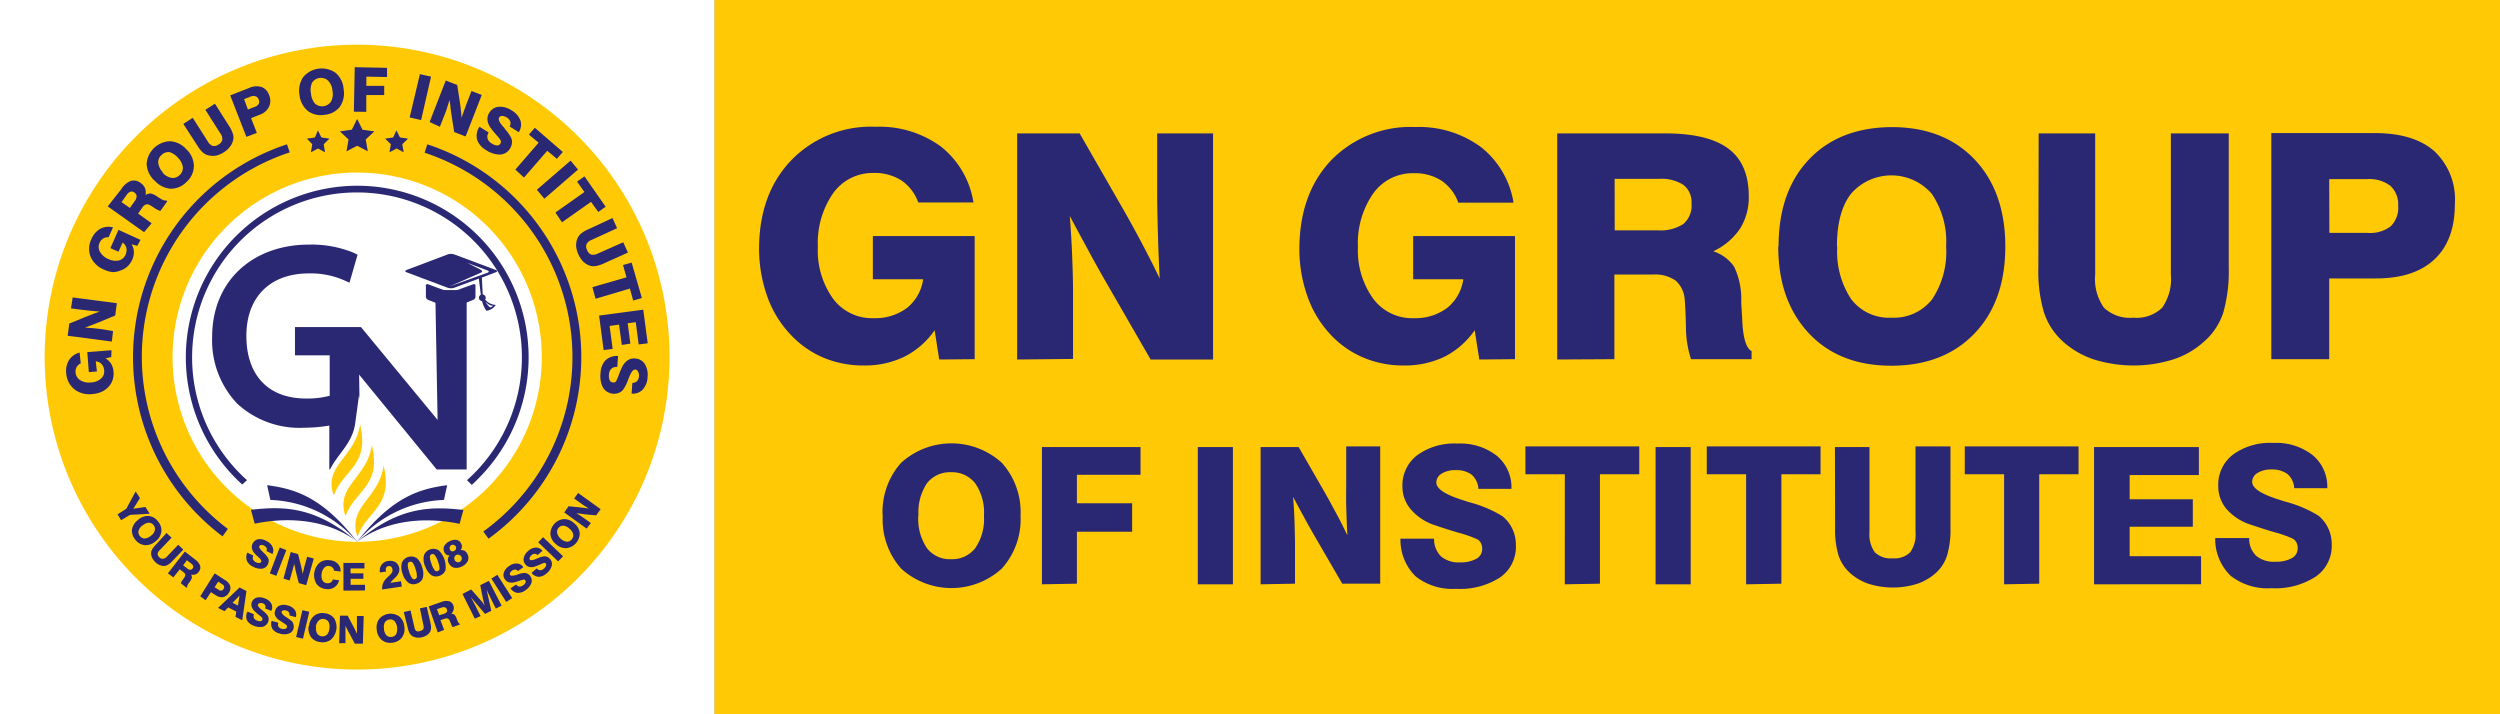 <svg xmlns="http://www.w3.org/2000/svg" xmlns:xlink="http://www.w3.org/1999/xlink" viewBox="0 0 309.59 88.45"><rect x="0" y="0" width="309.59" height="88.45" fill="#808080" stroke="none"/><defs><style>.cls-1{fill:none;}.cls-2,.cls-4{fill:#ffca05;}.cls-2,.cls-7,.cls-8{fill-rule:evenodd;}.cls-3,.cls-8{fill:#fff;}.cls-5{clip-path:url(#clip-path);}.cls-6,.cls-7{fill:#2b2873;}</style><clipPath id="clip-path"><path class="cls-1" d="M71.58,16.87A38.69,38.69,0,1,0,82.91,44.23,38.56,38.56,0,0,0,71.58,16.87"/></clipPath></defs><g id="Layer_2" data-name="Layer 2"><g id="Layer_1-2" data-name="Layer 1"><polygon class="cls-2" points="94.38 0 112.5 0 116.77 0 176.15 0 309.59 0 309.59 88.45 176.15 88.45 116.77 88.45 112.5 88.45 94.38 88.45 88.45 88.45 88.45 0 94.38 0"/><rect class="cls-3" width="88.46" height="88.45"/><path class="cls-4" d="M71.58,16.87A38.69,38.69,0,1,0,82.91,44.23,38.56,38.56,0,0,0,71.58,16.87"/><g class="cls-5"><path class="cls-6" d="M72.65,65.46l-2.78-2,.54-.77,1.3.13.61.07.59.09-.61-.4c-.19-.12-.35-.24-.49-.34l-.71-.5.49-.69,2.79,2-.55.77-1.34-.12L72,63.63l-.62-.08.53.33.42.29.84.6Zm-3.81,1.92a1.78,1.78,0,0,1-.68-1.22,1.85,1.85,0,0,1,1.65-1.88,1.81,1.81,0,0,1,1.3.52A1.8,1.8,0,0,1,71.79,66a1.85,1.85,0,0,1-1.65,1.88A1.81,1.81,0,0,1,68.84,67.38Zm.59-.67a1.33,1.33,0,0,0,.74.37.69.69,0,0,0,.61-.27.72.72,0,0,0,.2-.65,1.27,1.27,0,0,0-.46-.69,1.33,1.33,0,0,0-.74-.37.75.75,0,0,0-.62.28A.72.72,0,0,0,69,66,1.27,1.27,0,0,0,69.43,66.71Zm-.31,2.81-2.47-2.36.6-.64,2.48,2.37Zm-3.3,1.42.65-.55a.6.6,0,0,0,.41.23.69.69,0,0,0,.46-.2.75.75,0,0,0,.26-.33.28.28,0,0,0,0-.29.2.2,0,0,0-.12-.08.23.23,0,0,0-.14,0,4.14,4.14,0,0,0-.46.19l-.61.24a1.38,1.38,0,0,1-.68.07.86.86,0,0,1-.51-.31.91.91,0,0,1-.22-.83,1.61,1.61,0,0,1,.57-.87,1.49,1.49,0,0,1,.94-.4,1,1,0,0,1,.81.4l-.62.53a.53.53,0,0,0-.36-.16.62.62,0,0,0-.39.18.64.64,0,0,0-.2.28.26.26,0,0,0,0,.26c.1.11.35.09.76-.08l.17-.07,0,0a3.12,3.12,0,0,1,.84-.26.87.87,0,0,1,.4.08,1,1,0,0,1,.33.25.92.92,0,0,1,.21.86,1.75,1.75,0,0,1-.65.93,1.45,1.45,0,0,1-1,.42A1.26,1.26,0,0,1,65.82,70.94Zm-2.6,1.92.69-.48a.63.63,0,0,0,.39.26.75.75,0,0,0,.48-.16.73.73,0,0,0,.28-.31.28.28,0,0,0,0-.29.35.35,0,0,0-.11-.1.23.23,0,0,0-.14,0,4,4,0,0,0-.47.14c-.25.08-.46.15-.64.19a1.31,1.31,0,0,1-.68,0,.88.88,0,0,1-.48-.35.93.93,0,0,1-.15-.85,1.57,1.57,0,0,1,.65-.81,1.48,1.48,0,0,1,1-.32,1,1,0,0,1,.77.46l-.67.48a.52.52,0,0,0-.34-.19.75.75,0,0,0-.63.41.26.26,0,0,0,0,.26c.09.12.34.12.77,0l.17-.06h0a2.88,2.88,0,0,1,.86-.19.94.94,0,0,1,.38.11,1,1,0,0,1,.31.28.94.94,0,0,1,.14.88,1.91,1.91,0,0,1-.73.87,1.48,1.48,0,0,1-1,.33A1.25,1.25,0,0,1,63.22,72.86Zm-.53,1.68-1.84-2.89.74-.47,1.84,2.89ZM58.8,76.61l-1.53-3.06L58.35,73,59.5,74.3l.28.33A3.75,3.75,0,0,1,60,75c0-.14-.07-.28-.1-.44s-.07-.32-.11-.49l-.32-1.6,1.07-.54L62.12,75l-.72.36L60.72,74c0-.09-.11-.23-.19-.4s-.18-.38-.28-.61l.59,2.65-.77.39-1.76-2.07.39.72c.11.22.2.38.26.51l.56,1.11Zm-4.59,1.71-1.12-3.23,1.55-.54a1.59,1.59,0,0,1,1-.09.81.81,0,0,1,.52.58.8.8,0,0,1,0,.5,1,1,0,0,1-.27.46.71.71,0,0,1,.38.12,1.07,1.07,0,0,1,.27.46l.1.26c.1.25.2.39.29.4l0,.11-.87.31a1.55,1.55,0,0,1-.23-.45c-.08-.2-.12-.32-.15-.37a.41.41,0,0,0-.22-.23.48.48,0,0,0-.35,0l-.56.19L55,78Zm.18-2.13L55,76a.61.61,0,0,0,.33-.22.34.34,0,0,0,0-.33.33.33,0,0,0-.21-.23.59.59,0,0,0-.38,0l-.63.22ZM50,75.79l.84-.19.48,2.08a.71.71,0,0,0,.24.46.53.53,0,0,0,.46,0,.6.6,0,0,0,.4-.25.74.74,0,0,0,0-.52L52,75.34l.85-.19.46,2a2.26,2.26,0,0,1,.07.68,1,1,0,0,1-.17.49,1.29,1.29,0,0,1-.4.37,1.94,1.94,0,0,1-1.18.27,1.37,1.37,0,0,1-.52-.16,1.06,1.06,0,0,1-.37-.36,2.48,2.48,0,0,1-.24-.65ZM46.66,78a1.8,1.8,0,0,1,.3-1.36,1.87,1.87,0,0,1,2.49-.3,1.77,1.77,0,0,1,.62,1.25,1.8,1.8,0,0,1-.3,1.36,1.69,1.69,0,0,1-1.19.64,1.67,1.67,0,0,1-1.3-.33A1.84,1.84,0,0,1,46.66,78Zm.89-.1a1.33,1.33,0,0,0,.3.77.76.76,0,0,0,.64.2.73.73,0,0,0,.58-.35,1.62,1.62,0,0,0-.2-1.59.71.71,0,0,0-.64-.21.75.75,0,0,0-.57.35A1.27,1.27,0,0,0,47.55,77.85ZM42,79.66l.1-3.42.95,0,.61,1.15.29.55.25.54c0-.26,0-.5,0-.73s0-.42,0-.6l0-.87.84,0-.1,3.43-1,0-.63-1.18c-.08-.14-.16-.29-.25-.47l-.28-.55c0,.22,0,.43,0,.62v.51l0,1Zm-3.73-2.14a1.81,1.81,0,0,1,.62-1.25,1.59,1.59,0,0,1,1.3-.33,1.65,1.65,0,0,1,1.19.63A2.11,2.11,0,0,1,41,79.19a1.69,1.69,0,0,1-1.31.33,1.64,1.64,0,0,1-1.18-.63A1.82,1.82,0,0,1,38.23,77.52Zm.88.11a1.3,1.3,0,0,0,.12.82.81.81,0,0,0,1.21.15,1.27,1.27,0,0,0,.31-.77,1.3,1.3,0,0,0-.11-.82.74.74,0,0,0-.58-.35.69.69,0,0,0-.64.2A1.3,1.3,0,0,0,39.11,77.63Zm-2.48,1.26.78-3.33.85.2-.78,3.33Zm-3-2,.81.23a.57.57,0,0,0,0,.47.65.65,0,0,0,.41.28.92.92,0,0,0,.43,0,.28.28,0,0,0,.21-.2.38.38,0,0,0,0-.15.19.19,0,0,0-.07-.12,3.06,3.06,0,0,0-.4-.28l-.55-.37a1.34,1.34,0,0,1-.44-.53.85.85,0,0,1,0-.59,1,1,0,0,1,.57-.65,1.56,1.56,0,0,1,1,0,1.49,1.49,0,0,1,.87.56,1,1,0,0,1,.12.89l-.79-.22a.5.5,0,0,0-.07-.39.64.64,0,0,0-.36-.22.6.6,0,0,0-.35,0c-.1,0-.17.09-.19.18s.12.34.49.59a.76.76,0,0,1,.15.1l0,0a3.66,3.66,0,0,1,.7.54,1,1,0,0,1,.15.38,1,1,0,0,1,0,.41.92.92,0,0,1-.59.66,1.82,1.82,0,0,1-1.13,0,1.5,1.5,0,0,1-.9-.57A1.27,1.27,0,0,1,33.62,76.92Zm-3-1.14.78.31a.62.62,0,0,0,0,.48.7.7,0,0,0,.39.31.76.76,0,0,0,.42.07.26.26,0,0,0,.23-.17.39.39,0,0,0,0-.15.31.31,0,0,0-.06-.13,3.4,3.4,0,0,0-.37-.32,6.29,6.29,0,0,1-.5-.43,1.24,1.24,0,0,1-.38-.57.86.86,0,0,1,0-.59A1,1,0,0,1,31.8,74a1.59,1.59,0,0,1,1,.11,1.43,1.43,0,0,1,.8.64,1,1,0,0,1,0,.9l-.76-.3a.53.53,0,0,0,0-.4.63.63,0,0,0-.33-.25.68.68,0,0,0-.36,0,.24.24,0,0,0-.2.16q-.09.21.42.63l.15.12,0,0a3.22,3.22,0,0,1,.63.62.89.89,0,0,1,.12.39,1,1,0,0,1-.07.41,1,1,0,0,1-.66.59,1.88,1.88,0,0,1-1.13-.14,1.52,1.52,0,0,1-.83-.67A1.27,1.27,0,0,1,30.62,75.78Zm-1-3,.85.44L30,76.81l-.84-.42.1-.65-1-.52-.46.47L27,75.28Zm-.87,1.9.67.34.19-1.23Zm-4-.81L26.58,71l1.31.85a1.38,1.38,0,0,1,.62.72,1.06,1.06,0,0,1-.17.84,1.1,1.1,0,0,1-.72.54,1.25,1.25,0,0,1-.9-.24l-.6-.38-.66,1Zm1.78-1.12.49.31a.5.5,0,0,0,.34.11.46.46,0,0,0,.27-.2.4.4,0,0,0,.07-.32.5.5,0,0,0-.25-.28l-.48-.31ZM20.79,71l2.1-2.7,1.29,1a1.58,1.58,0,0,1,.61.78.82.82,0,0,1-.2.75.84.84,0,0,1-.4.31.94.94,0,0,1-.53,0,.66.66,0,0,1,.1.38,1.12,1.12,0,0,1-.23.48l-.16.23c-.16.22-.22.38-.18.47l-.08.09-.72-.56a1.63,1.63,0,0,1,.24-.44,3.68,3.68,0,0,0,.23-.33.43.43,0,0,0,.08-.31.62.62,0,0,0-.22-.29l-.46-.36-.79,1Zm1.89-1,.51.4a.61.61,0,0,0,.37.16.36.36,0,0,0,.29-.17.32.32,0,0,0,.07-.29.55.55,0,0,0-.23-.3l-.54-.42ZM20.62,66l.63.59-1.48,1.55a.74.74,0,0,0-.25.45.55.55,0,0,0,.21.42.57.57,0,0,0,.42.19A.76.76,0,0,0,20.6,69l1.47-1.54.63.6-1.4,1.47a2.29,2.29,0,0,1-.54.43,1,1,0,0,1-.49.13,1.38,1.38,0,0,1-.53-.13,1.92,1.92,0,0,1-.88-.84,1.24,1.24,0,0,1-.15-.52,1,1,0,0,1,.1-.51,2,2,0,0,1,.41-.55Zm-3.51-1.64a1.8,1.8,0,0,1,1.32-.46,1.62,1.62,0,0,1,1.15.69,1.64,1.64,0,0,1,.4,1.28,1.82,1.82,0,0,1-.75,1.19,1.85,1.85,0,0,1-1.32.45,1.68,1.68,0,0,1-1.16-.69,1.66,1.66,0,0,1-.4-1.29A1.84,1.84,0,0,1,17.11,64.38Zm.55.7a1.24,1.24,0,0,0-.5.66.7.7,0,0,0,.16.65.72.72,0,0,0,.6.31,1.27,1.27,0,0,0,.76-.33,1.22,1.22,0,0,0,.49-.66.72.72,0,0,0-.16-.66.71.71,0,0,0-.59-.3A1.23,1.23,0,0,0,17.66,65.08ZM14.55,63.7,15.64,63l1.16-2.15.53.83L16.51,63l1.5-.22.53.84-2.44.14L15,64.42Z"/><path class="cls-6" d="M55.73,68.78a.83.83,0,0,1-.43-.08A.88.88,0,0,1,55,67.64a1.4,1.4,0,0,1,.66-.6,1.36,1.36,0,0,1,.88-.18.79.79,0,0,1,.57.46.67.67,0,0,1,.09.42.69.69,0,0,1-.18.39.84.84,0,0,1,.51.08,1,1,0,0,1,.35.39,1,1,0,0,1,.06.85,1.47,1.47,0,0,1-.71.68,1.43,1.43,0,0,1-1,.17,1,1,0,0,1-.65-.55.8.8,0,0,1,.13-1m0-.69a.36.36,0,0,0,.53.16.41.41,0,0,0,.21-.22.37.37,0,0,0,0-.3.38.38,0,0,0-.22-.21.39.39,0,0,0-.31,0,.38.38,0,0,0-.21.22A.39.39,0,0,0,55.74,68.09Zm.58,1.28a.48.48,0,0,0,.26.25.43.43,0,0,0,.36,0,.41.41,0,0,0,.24-.26.47.47,0,0,0,0-.36.5.5,0,0,0-.27-.25.43.43,0,0,0-.36,0,.47.47,0,0,0-.24.26A.52.52,0,0,0,56.32,69.37Zm-3.66.76a2.15,2.15,0,0,1-.13-1.33,1.26,1.26,0,0,1,1.8-.64,2.85,2.85,0,0,1,.87,2.45,1.13,1.13,0,0,1-.76.73,1.11,1.11,0,0,1-1-.09A2.19,2.19,0,0,1,52.66,70.13Zm.8-.28a2.84,2.84,0,0,0,.38.77.32.32,0,0,0,.39.13.34.34,0,0,0,.23-.35,2.68,2.68,0,0,0-.2-.84,2.36,2.36,0,0,0-.38-.77.34.34,0,0,0-.39-.13.32.32,0,0,0-.22.34,2.2,2.2,0,0,0,.18.8ZM49.84,71a2.22,2.22,0,0,1-.07-1.33,1.26,1.26,0,0,1,1.83-.56,2.23,2.23,0,0,1,.68,1.15,2.17,2.17,0,0,1,.07,1.34,1.11,1.11,0,0,1-.79.69,1.08,1.08,0,0,1-1-.14A2.18,2.18,0,0,1,49.84,71Zm.81-.25a2.83,2.83,0,0,0,.35.8.33.33,0,0,0,.62-.2,2.3,2.3,0,0,0-.15-.84,2.93,2.93,0,0,0-.34-.79.36.36,0,0,0-.39-.15.32.32,0,0,0-.24.33,2.25,2.25,0,0,0,.14.81ZM47.33,73a1.81,1.81,0,0,1,.08-.71,2,2,0,0,1,.41-.64l.29-.28.28-.27a1.08,1.08,0,0,0,.2-.31.63.63,0,0,0,0-.3.45.45,0,0,0-.16-.31.36.36,0,0,0-.31-.07.37.37,0,0,0-.31.2.77.77,0,0,0,0,.47l-.76.11a1.21,1.21,0,0,1,.2-.95,1.16,1.16,0,0,1,.82-.47,1.33,1.33,0,0,1,.92.16,1.08,1.08,0,0,1,.42,1.2,1.68,1.68,0,0,1-.29.51c-.08.09-.21.23-.39.4a3.36,3.36,0,0,0-.4.44l1.33-.2.1.66Zm-4.8.14,0-3.43,2.6,0v.69l-1.72,0V71L45,71v.68l-1.58,0v.74l1.78,0v.7ZM42,71.86a1.52,1.52,0,0,1-.61.88,1.49,1.49,0,0,1-1.06.2,1.59,1.59,0,0,1-1.14-.64,2.1,2.1,0,0,1,.36-2.6,1.65,1.65,0,0,1,1.3-.32,1.46,1.46,0,0,1,1,.46,1.28,1.28,0,0,1,.33.94l-.82-.11a.62.62,0,0,0-.18-.39.68.68,0,0,0-.42-.18.64.64,0,0,0-.61.21,1.3,1.3,0,0,0-.32.76,1.34,1.34,0,0,0,.1.8.68.68,0,0,0,.53.35.82.82,0,0,0,.48-.08.64.64,0,0,0,.28-.39Zm-6.9-.21L36,68.36l.91.26.32,1.26c.05.2.1.4.14.6s.08.4.11.59c.06-.25.12-.49.17-.71s.11-.41.16-.58l.23-.84.82.23-.94,3.3L37,72.21l-.33-1.3q-.06-.22-.12-.51c0-.19-.09-.39-.13-.61,0,.22-.09.42-.14.61a3.8,3.8,0,0,1-.13.49l-.28,1ZM33.41,71l1.23-3.2.82.32-1.24,3.19Zm-2.79-2.57.76.37a.58.58,0,0,0-.05.47.68.68,0,0,0,.36.35.79.79,0,0,0,.41.1.26.26,0,0,0,.24-.15.28.28,0,0,0,0-.15.21.21,0,0,0-.05-.13A2.37,2.37,0,0,0,32,69c-.19-.18-.35-.33-.47-.47a1.29,1.29,0,0,1-.33-.6A1,1,0,0,1,32,66.77,1.58,1.58,0,0,1,33,67a1.43,1.43,0,0,1,.74.71,1,1,0,0,1,0,.9l-.74-.37a.48.48,0,0,0,0-.39.66.66,0,0,0-.32-.29.63.63,0,0,0-.34-.07.25.25,0,0,0-.22.14c-.07.13.06.36.37.66l.13.13,0,0a2.91,2.91,0,0,1,.57.67.92.92,0,0,1,.09.39,1,1,0,0,1-.11.4.91.91,0,0,1-.7.54,1.85,1.85,0,0,1-1.11-.23,1.55,1.55,0,0,1-.78-.73A1.31,1.31,0,0,1,30.62,68.45Z"/><path class="cls-7" d="M52.92,17.87A27.75,27.75,0,0,1,60.5,66.71l-.65-.89a26.65,26.65,0,0,0-7.27-46.91ZM27.56,66.42a27.83,27.83,0,0,1-8.17-9.81A27.75,27.75,0,0,1,35.54,17.87l.34,1a26.65,26.65,0,0,0-7.66,46.63Z"/><path class="cls-7" d="M49.09,16.14l.44.88,1,.15-.71.69.17,1-.88-.47-.88.47.17-1-.71-.69,1-.15Zm-9.72,0,.43.88,1,.15-.71.69.16,1-.87-.47-.88.47.17-1L38,17.17l1-.15Zm4.86-1.42.66,1.34,1.47.21-1.07,1,.26,1.47-1.32-.69-1.32.69.25-1.47-1.07-1,1.48-.21Z"/><path class="cls-8" d="M44.23,21.37A22.86,22.86,0,1,1,21.37,44.23,22.85,22.85,0,0,1,44.23,21.37"/><path class="cls-8" d="M44.23,24.89l.7,1.42,1.56.22-1.13,1.11.27,1.56-1.4-.74-1.4.74.26-1.56L42,26.53l1.57-.22Zm5.16,1.25.47.94,1,.15-.76.74.18,1-.93-.49-.93.49.18-1-.76-.74,1-.15Zm-10.32,0,.46.94,1,.15-.75.74L40,29l-.93-.49-.94.49.18-1-.75-.74,1-.15Z"/><path class="cls-7" d="M44.23,23a21.24,21.24,0,0,1,15,36.27q-.39.41-.81.78l-.59-.59c.28-.25.55-.51.82-.77a20.42,20.42,0,1,0-28.88,0c.26.26.54.52.82.77L30,60c-.28-.25-.55-.51-.82-.78A21.25,21.25,0,0,1,44.23,23"/><path class="cls-6" d="M76.54,44.08l-.1,1.36a1,1,0,0,0-.73.22,1.08,1.08,0,0,0-.3.75,1.37,1.37,0,0,0,.09.68.44.44,0,0,0,.38.26.38.38,0,0,0,.24,0,.34.34,0,0,0,.17-.14,5.73,5.73,0,0,0,.32-.73,10.38,10.38,0,0,1,.41-1,2.22,2.22,0,0,1,.69-.85,1.39,1.39,0,0,1,.93-.24,1.52,1.52,0,0,1,1.21.69,2.53,2.53,0,0,1,.34,1.64,2.33,2.33,0,0,1-.61,1.53,1.63,1.63,0,0,1-1.37.49l.1-1.33a.78.78,0,0,0,.59-.23,1,1,0,0,0,.23-.64A1,1,0,0,0,79,46a.43.43,0,0,0-.34-.24c-.25,0-.5.3-.77,1-.05.12-.09.21-.11.28l0,0a5.42,5.42,0,0,1-.65,1.27,1.6,1.6,0,0,1-.54.36,1.62,1.62,0,0,1-1.9-.64,3,3,0,0,1-.32-1.8A2.4,2.4,0,0,1,75,44.6a2.11,2.11,0,0,1,1.54-.52m-2.35-5,5.47-.73.55,4.16-1.12.15-.36-2.76-1,.13.33,2.52L77,42.72l-.34-2.52-1.17.16.38,2.84-1.12.15Zm-.83-3.52,4.22-1.22-.43-1.52,1.07-.3,1.27,4.39-1.08.31L78,35.73,73.75,37ZM75.85,27l.57,1.26L73.28,29.7a1.25,1.25,0,0,0-.65.53.94.94,0,0,0,.08.75.9.9,0,0,0,.51.55,1.3,1.3,0,0,0,.83-.14L77.18,30l.58,1.28-3,1.35a3.62,3.62,0,0,1-1.07.33,1.59,1.59,0,0,1-.81-.12,2.25,2.25,0,0,1-.72-.51,3.31,3.31,0,0,1-.81-1.78,2.31,2.31,0,0,1,.1-.87,1.63,1.63,0,0,1,.45-.71,3.56,3.56,0,0,1,.94-.57Zm-7.07-.68,3.59-2.54-.91-1.29.92-.65L75,25.6l-.91.65L73.19,25l-3.6,2.53Zm-2.3-2.82,4.18-3.61L71.58,21l-4.17,3.61ZM63.82,21l2.88-3.33-1.2-1,.73-.85,3.47,3-.74.85-1.19-1-2.88,3.32Zm-4.45-5.31,1.15.72a.93.93,0,0,0-.14.75,1.07,1.07,0,0,0,.52.61,1.34,1.34,0,0,0,.64.24.45.45,0,0,0,.42-.22.48.48,0,0,0,.07-.23.3.3,0,0,0-.05-.21,3.65,3.65,0,0,0-.5-.62c-.27-.31-.5-.59-.67-.83a2.07,2.07,0,0,1-.44-1,1.41,1.41,0,0,1,.22-.93,1.5,1.5,0,0,1,1.17-.75,2.55,2.55,0,0,1,1.61.46,2.41,2.41,0,0,1,1.08,1.25,1.66,1.66,0,0,1-.21,1.44l-1.13-.71a.78.78,0,0,0,.08-.62,1.09,1.09,0,0,0-.46-.51,1.06,1.06,0,0,0-.55-.17.42.42,0,0,0-.37.19c-.13.21,0,.58.5,1.13l.19.22,0,.05a4.71,4.71,0,0,1,.82,1.16,1.31,1.31,0,0,1,.07.65,1.5,1.5,0,0,1-.22.62,1.52,1.52,0,0,1-1.22.76,3.06,3.06,0,0,1-1.75-.55,2.41,2.41,0,0,1-1.12-1.29A2,2,0,0,1,59.37,15.71Zm-6.17-.58,2-5.14,1.42.55.32,2.07c.05.33.09.66.13,1s.07.64.09,1c.13-.39.26-.76.38-1.1l.34-.91.51-1.31,1.27.49-2,5.14-1.42-.55-.33-2.13q-.06-.37-.12-.84c0-.31-.08-.64-.12-1-.11.35-.21.67-.31,1s-.2.55-.28.77l-.61,1.55Zm-2.47-.57L52,9.18l1.38.31-1.23,5.38Zm-6.91-.71.11-5.51,4,.08,0,1.14-2.56-.05,0,1.14,2.21,0,0,1.14-2.22,0,0,2.08Zm-6.73-2.08a3,3,0,0,1,.46-2.21,3,3,0,0,1,4-.53,2.88,2.88,0,0,1,1,2,2.94,2.94,0,0,1-.46,2.21,2.7,2.7,0,0,1-1.91,1,2.66,2.66,0,0,1-2.1-.51A3,3,0,0,1,37.09,11.77Zm1.42-.19A2.22,2.22,0,0,0,39,12.82a1.32,1.32,0,0,0,2-.26,2.05,2.05,0,0,0,.17-1.33A2,2,0,0,0,40.64,10a1.31,1.31,0,0,0-2,.25A2.19,2.19,0,0,0,38.51,11.58Zm-8,5.39-2-5.14,2.35-.92a2.2,2.2,0,0,1,1.53-.12,1.59,1.59,0,0,1,.93,1,1.77,1.77,0,0,1,0,1.44,2,2,0,0,1-1.16,1l-1.07.42.72,1.83Zm.19-3.39.88-.34a.84.84,0,0,0,.46-.36.65.65,0,0,0,0-.53.59.59,0,0,0-.36-.39.84.84,0,0,0-.59,0l-.86.34Zm-8,1.78,1.17-.75,1.85,2.91a1.2,1.2,0,0,0,.62.57.91.91,0,0,0,.73-.18.87.87,0,0,0,.46-.59,1.18,1.18,0,0,0-.25-.79l-1.85-2.91,1.19-.76,1.75,2.77a3.46,3.46,0,0,1,.48,1,1.43,1.43,0,0,1,0,.82,2.07,2.07,0,0,1-.4.78,3,3,0,0,1-.74.65,2.88,2.88,0,0,1-.91.4,2.18,2.18,0,0,1-.88,0,1.59,1.59,0,0,1-.76-.34,3.67,3.67,0,0,1-.7-.86Zm-3.6,7a3,3,0,0,1-.94-2.05,3,3,0,0,1,2.92-2.8,2.93,2.93,0,0,1,2,1,2.91,2.91,0,0,1,.93,2.05,2.7,2.7,0,0,1-.92,2,2.67,2.67,0,0,1-2,.83A2.93,2.93,0,0,1,19.16,22.37Zm1-1a2,2,0,0,0,1.14.69,1.17,1.17,0,0,0,1-.35,1.18,1.18,0,0,0,.4-1,2.08,2.08,0,0,0-.64-1.18A2.13,2.13,0,0,0,21,18.84a1.2,1.2,0,0,0-1,.36,1.15,1.15,0,0,0-.4,1A2.11,2.11,0,0,0,20.2,21.38Zm-2.26,7.41-4.5-3.19L15,23.45a2.58,2.58,0,0,1,1.2-1.05,1.38,1.38,0,0,1,1.23.27,1.5,1.5,0,0,1,.53.63,1.72,1.72,0,0,1,.07.86,1,1,0,0,1,.6-.2,1.85,1.85,0,0,1,.79.35l.38.24c.37.24.63.33.76.26l.16.11-.86,1.21a2.93,2.93,0,0,1-.73-.37c-.28-.18-.46-.3-.54-.34a.65.65,0,0,0-.51-.1.88.88,0,0,0-.44.36l-.54.77,1.68,1.2Zm-1.76-3,.61-.86a1,1,0,0,0,.23-.6.58.58,0,0,0-.29-.45.52.52,0,0,0-.48-.1,1,1,0,0,0-.47.4l-.63.89Zm.92,4.7-.7-.2a2,2,0,0,1,.28.94,2.25,2.25,0,0,1-.22,1,2.57,2.57,0,0,1-.59.82,2.4,2.4,0,0,1-.85.49A2.74,2.74,0,0,1,14,33.7a3.36,3.36,0,0,1-1.12-.31,3,3,0,0,1-1.66-1.6,2.72,2.72,0,0,1,.11-2.21,2.57,2.57,0,0,1,1.11-1.26A2.15,2.15,0,0,1,14,28.16l-.56,1.23a1,1,0,0,0-.66.15,1.21,1.21,0,0,0-.45.54,1.19,1.19,0,0,0,.05,1.1,2.08,2.08,0,0,0,1,.88,2.08,2.08,0,0,0,1.32.2,1.22,1.22,0,0,0,.84-.71,1.34,1.34,0,0,0,.11-.84,1.07,1.07,0,0,0-.47-.66l-.51,1.12-1-.44,1-2.27,2.73,1.25ZM13.85,42.3l-5.47-.72.2-1.51,1.94-.8.93-.36c.31-.12.61-.22.91-.32l-1.17-.11-1-.11-1.4-.18L9,36.83l5.47.72-.2,1.52-2,.83-.79.31-.94.36,1,.07.82.09L14,41Zm-.07,1.92-.71.16a2,2,0,0,1,.7.69,2.17,2.17,0,0,1,.29,1,2.43,2.43,0,0,1-.12,1,2.16,2.16,0,0,1-.51.84,2.6,2.6,0,0,1-.87.62,3.41,3.41,0,0,1-1.14.27,3,3,0,0,1-2.22-.6,2.75,2.75,0,0,1-1-2,2.51,2.51,0,0,1,.37-1.64,2.19,2.19,0,0,1,1.29-.9L10,45a1.13,1.13,0,0,0-.51.45,1.26,1.26,0,0,0,.44,1.63,2.06,2.06,0,0,0,1.33.28,2,2,0,0,0,1.24-.47,1.18,1.18,0,0,0,.4-1,1.26,1.26,0,0,0-.31-.79,1.06,1.06,0,0,0-.73-.35L12,46l-1,.08-.19-2.48,3-.23Z"/><path class="cls-7" d="M40.78,52.7a19.14,19.14,0,0,1-3.12.27A11.39,11.39,0,0,1,29.39,50a11.39,11.39,0,0,1-3.12-8.26c0-7,5.07-11.45,12-11.45a13.79,13.79,0,0,1,5.5,1l.51.25-1,3.47-.69-.31a10.29,10.29,0,0,0-4.35-.84c-4.79,0-7.73,2.93-7.73,7.73s2.63,7.76,7.39,7.76a10.87,10.87,0,0,0,2.93-.34V44H36.53v-3.5H44.7L54.19,52,53.9,35.92h3.89V58.14H54.08L44.47,46.39l.19,11.75H40.78Z"/><path class="cls-7" d="M41.44,49.51a8.78,8.78,0,0,1-3.59.56c-4.87,0-8.06-3.13-8.06-8.43s3.32-8.4,8.4-8.4a10.78,10.78,0,0,1,4.62.9l.65-2.2a13,13,0,0,0-5.21-1c-7,0-11.28,4.55-11.31,10.78a10.76,10.76,0,0,0,2.91,7.78,10.76,10.76,0,0,0,7.81,2.76,19.14,19.14,0,0,0,3.78-.4Z"/><rect class="cls-6" x="37.2" y="41.11" width="4.25" height="2.17"/><polygon class="cls-7" points="43.98 57.48 43.77 44.48 54.4 57.48 57.12 57.48 57.12 36.59 54.58 36.59 54.89 53.91 44.39 41.13 41.44 41.13 41.44 57.48 43.98 57.48"/><path class="cls-8" d="M42,61.48s0,.08,0,.12l-.66,1.72-.6-1.74c-1.41-4.12,2.72-5.38,3.24-9.12l.48-3.53.83,3.47a11.11,11.11,0,0,1,.27,1.72l.36-2.65L46.7,55A9.77,9.77,0,0,1,47,56.66L47.33,54l.83,3.47a6.4,6.4,0,0,1-.84,5.67c-.88,1.22-1.89,2.06-2.45,3.53l-.15.39h-1l-.13-.41A4.46,4.46,0,0,1,43.45,64l0,.12-.66,1.72-.6-1.74A4.48,4.48,0,0,1,42,61.48"/><path class="cls-2" d="M44.59,52.55c1.21,5.11-2,5.51-3.27,8.81C40,57.6,44,56.68,44.59,52.55m1.46,2.55c1.21,5.11-2,5.5-3.27,8.81C41.49,60.14,45.48,59.23,46.05,55.1Zm1.46,2.55c1.21,5.11-2,5.5-3.26,8.81C43,62.69,46.94,61.77,47.51,57.65Z"/><path class="cls-7" d="M56,35.35h0l-.4.15h0l.39-.17,3.55-1.56c.21-.09.22-.25,0-.36l-1.67-.86c-.2-.11-.19-.13,0,0l2.49.94c.22.08.22.21,0,.29Zm5.1,2.51h0l-.33.2s-.2.08-.72-.8C60,37.26,60.58,37.91,61.06,37.86Zm.29-4.14c.22-.08.22-.21,0-.29L56.24,31.5a1.3,1.3,0,0,0-.78,0l-5.11,1.93c-.21.08-.21.21,0,.29l5.11,1.92a1.3,1.3,0,0,0,.78,0L59.3,34.5l.24,2a.44.44,0,0,0-.23.39.43.43,0,0,0,.39.4,3.17,3.17,0,0,0,.54,1.19,1.55,1.55,0,0,0,1.15-.72,1.84,1.84,0,0,1-1.31-.66.4.4,0,0,0,.07-.24.43.43,0,0,0-.37-.4l-.11-2.09Zm-6.14,5.41V38L53,37.13a.46.46,0,0,1-.26-.39V35.38A.18.18,0,0,1,53,35.2l2.52.93a.81.81,0,0,0,.51,0l2.59-.93a.18.18,0,0,1,.26.18v1.36a.42.42,0,0,1-.25.38L56.49,38v1.13Z"/><path class="cls-7" d="M44.23,67.08c-4.43-5.67-7.83-6.54-11.15-7,.13.61.27,1.22.4,1.83a14.84,14.84,0,0,1,10.75,5.19c5.22-4.45,9.24-4.39,13.16-3.95-.16.57-.32,1.14-.47,1.72-4.84-1-9.47-.24-12.69,2.23m0,0C39,62.63,35,62.69,31.07,63.13c.16.57.31,1.14.47,1.72,4.84-1,9.47-.24,12.69,2.23,4.43-5.67,7.83-6.54,11.15-7-.14.61-.27,1.22-.4,1.83a14.84,14.84,0,0,0-10.75,5.19"/></g><path class="cls-6" d="M281.27,44.48v-28h12.79q4.86,0,7.41,2.25A8.18,8.18,0,0,1,304,25.26c0,3-.84,5.26-2.51,6.84s-4.09,2.38-7.23,2.38h-5.82v10Zm7.19-15.64h4.75a4.18,4.18,0,0,0,2.85-.82,3.23,3.23,0,0,0,.92-2.55A3.1,3.1,0,0,0,296,23a4.33,4.33,0,0,0-2.89-.82h-4.67Zm-36-12.32h7V34a6.15,6.15,0,0,0,1.09,4.11,4.66,4.66,0,0,0,3.62,1.23,4.56,4.56,0,0,0,3.58-1.23A6.17,6.17,0,0,0,268.83,34V16.52H276v16.6a18.74,18.74,0,0,1-.68,5.6A8.08,8.08,0,0,1,273,42.25a10.65,10.65,0,0,1-3.84,2.25,16.5,16.5,0,0,1-9.9,0,10.82,10.82,0,0,1-3.84-2.25,8.32,8.32,0,0,1-2.3-3.55,18,18,0,0,1-.7-5.58Zm-32.21,14q0-6.82,3.77-10.78t10.23-4q6.47,0,10.27,4t3.81,10.78q0,6.79-3.81,10.77t-10.27,4c-4.31,0-7.72-1.33-10.23-4S220.21,35.06,220.21,30.52Zm7.27,0a10.64,10.64,0,0,0,1.74,6.55,5.89,5.89,0,0,0,5,2.27,6,6,0,0,0,5-2.27A10.58,10.58,0,0,0,241,30.52,10.54,10.54,0,0,0,239.22,24a6.62,6.62,0,0,0-10,0Q227.48,26.24,227.48,30.52Zm-34.68,14v-28h13.38q5.31,0,7.83,1.9c1.68,1.26,2.51,3.22,2.51,5.88a7.28,7.28,0,0,1-1.07,4,8.13,8.13,0,0,1-3.33,2.82,5,5,0,0,1,2.59,1.91,9.27,9.27,0,0,1,.88,4.24c0,.57.08,1.34.12,2.3.09,2.25.48,3.56,1.16,3.91v1h-7.5a13,13,0,0,1-.63-4.07c-.05-1.71-.1-2.8-.15-3.24a3.44,3.44,0,0,0-1.1-2.4A4.38,4.38,0,0,0,204.7,34h-4.78V44.48Zm7.12-16h5.33a5.17,5.17,0,0,0,3.18-.79,3,3,0,0,0,1-2.54,2.69,2.69,0,0,0-1-2.29,5,5,0,0,0-3-.75h-5.52Zm-16.77,16-.57-3.62a10.13,10.13,0,0,1-3.75,3.28,11.32,11.32,0,0,1-5.09,1.08,12.55,12.55,0,0,1-5-1,11.87,11.87,0,0,1-4.08-2.9,13.29,13.29,0,0,1-2.79-4.66,17.41,17.41,0,0,1-1-5.84q0-6.85,3.92-11a13.71,13.71,0,0,1,10.43-4.13,12.93,12.93,0,0,1,8.12,2.47,11,11,0,0,1,4.05,6.9h-6.84a5.51,5.51,0,0,0-2.09-2.73,6.11,6.11,0,0,0-3.44-.92,6,6,0,0,0-5,2.5,10.77,10.77,0,0,0-1.9,6.64A10.23,10.23,0,0,0,170.06,37a6,6,0,0,0,5,2.4,6.58,6.58,0,0,0,4.15-1.27,5.54,5.54,0,0,0,2-3.55H175V29.23h12.61V44.48Zm-57.23,0v-28h7.74l5.27,9.18q1.29,2.25,2.45,4.45c.77,1.46,1.51,2.91,2.19,4.34-.11-2.11-.18-4.09-.23-5.94s-.08-3.47-.08-4.88V16.52h6.92v28h-7.73L137,35c-.65-1.12-1.35-2.37-2.1-3.76s-1.57-2.88-2.42-4.49c.14,1.83.24,3.52.3,5.09s.1,3,.1,4.18v8.43Zm-9.65,0-.57-3.62a10.08,10.08,0,0,1-3.76,3.28,11.25,11.25,0,0,1-5.08,1.08,12.6,12.6,0,0,1-5-1,11.93,11.93,0,0,1-4.07-2.9A13.31,13.31,0,0,1,95,36.67,17.66,17.66,0,0,1,94,30.83Q94,24,98,19.83a13.71,13.71,0,0,1,10.43-4.13,12.87,12.87,0,0,1,8.12,2.47,11,11,0,0,1,4,6.9h-6.84a5.51,5.51,0,0,0-2.09-2.73,6.11,6.11,0,0,0-3.44-.92,6,6,0,0,0-5,2.5,10.79,10.79,0,0,0-1.9,6.64A10.23,10.23,0,0,0,103.17,37a6,6,0,0,0,5,2.4,6.58,6.58,0,0,0,4.15-1.27,5.54,5.54,0,0,0,2-3.55h-6.23V29.23h12.61V44.48Z"/><path class="cls-6" d="M274.35,66.63h4.18a2.93,2.93,0,0,0,.86,2.19,3.37,3.37,0,0,0,2.37.74,4,4,0,0,0,2.05-.44,1.39,1.39,0,0,0,.73-1.24,1.53,1.53,0,0,0-.17-.72,1.13,1.13,0,0,0-.49-.48,15.36,15.36,0,0,0-2.32-.8c-1.23-.36-2.27-.72-3.12-1a6.64,6.64,0,0,1-2.79-1.93,4.34,4.34,0,0,1-.95-2.78,4.68,4.68,0,0,1,1.83-3.88,7.81,7.81,0,0,1,5-1.44,7.32,7.32,0,0,1,4.87,1.52,5.06,5.06,0,0,1,1.8,4.09h-4.09a2.52,2.52,0,0,0-.84-1.76,3.2,3.2,0,0,0-2-.56,3.14,3.14,0,0,0-1.71.43,1.29,1.29,0,0,0-.66,1.1c0,.76,1.05,1.47,3.13,2.14l.87.28.18.05a15.15,15.15,0,0,1,4,1.7,4.4,4.4,0,0,1,1.24,1.58,4.56,4.56,0,0,1,.43,2,4.6,4.6,0,0,1-2,4,9.16,9.16,0,0,1-5.46,1.42,7.42,7.42,0,0,1-5.05-1.53,6.36,6.36,0,0,1-1.92-4.6m-15,5.65v-17H272.3v3.47h-8.57v3h7.82v3.4h-7.82v3.65h8.84v3.47Zm-11.14,0V58.73h-4.87V55.28h14.09v3.45h-4.87V72.28Zm-20.95-17h4.28V65.89a3.76,3.76,0,0,0,.66,2.5,2.81,2.81,0,0,0,2.2.75,2.76,2.76,0,0,0,2.18-.75,3.75,3.75,0,0,0,.66-2.5V55.28h4.33v10.1a11.16,11.16,0,0,1-.42,3.4,4.91,4.91,0,0,1-1.37,2.15,6.63,6.63,0,0,1-2.34,1.37,10.08,10.08,0,0,1-6,0,6.54,6.54,0,0,1-2.34-1.37,5.12,5.12,0,0,1-1.4-2.16,11.18,11.18,0,0,1-.42-3.39Zm-11,17V58.73h-4.87V55.28h14.09v3.45H220.6V72.28Zm-11.21,0v-17h4.35v17Zm-11.24,0V58.73h-4.88V55.28H203v3.45h-4.87V72.28Zm-20.37-5.65h4.18a3,3,0,0,0,.86,2.19,3.37,3.37,0,0,0,2.37.74,4,4,0,0,0,2-.44,1.37,1.37,0,0,0,.73-1.24,1.53,1.53,0,0,0-.17-.72,1.08,1.08,0,0,0-.49-.48,14.93,14.93,0,0,0-2.32-.8c-1.23-.36-2.27-.72-3.12-1a6.54,6.54,0,0,1-2.78-1.93,4.29,4.29,0,0,1-1-2.78,4.68,4.68,0,0,1,1.83-3.88,7.82,7.82,0,0,1,5-1.44,7.32,7.32,0,0,1,4.87,1.52,5.06,5.06,0,0,1,1.8,4.09h-4.09a2.52,2.52,0,0,0-.84-1.76,3.18,3.18,0,0,0-2-.56,3.14,3.14,0,0,0-1.71.43,1.29,1.29,0,0,0-.66,1.1c0,.76,1.05,1.47,3.14,2.14l.86.28.18.05a15,15,0,0,1,4,1.7,4.4,4.4,0,0,1,1.24,1.58,4.56,4.56,0,0,1,.43,2,4.6,4.6,0,0,1-1.95,4,9.13,9.13,0,0,1-5.45,1.42,7.38,7.38,0,0,1-5-1.53A6.33,6.33,0,0,1,173.43,66.63Zm-17.3,5.65v-17h4.71l3.21,5.58c.52.91,1,1.81,1.49,2.71s.91,1.77,1.33,2.64c-.06-1.29-.11-2.49-.14-3.61s0-2.12,0-3V55.28h4.21v17h-4.7l-3.34-5.75c-.39-.67-.82-1.44-1.28-2.28s-.95-1.75-1.47-2.73q.14,1.66.18,3.09t.06,2.55v5.12Zm-7.78,0v-17h4.35v17Zm-19.3,0v-17h12.21V58.8h-7.88v3.52h6.84v3.53h-6.84v6.43Zm-19.73-8.49a9.13,9.13,0,0,1,2.29-6.56,9.28,9.28,0,0,1,12.47,0,9.1,9.1,0,0,1,2.32,6.55,9.08,9.08,0,0,1-2.32,6.55,9.26,9.26,0,0,1-12.47,0A9.13,9.13,0,0,1,109.32,63.79Zm4.42,0a6.47,6.47,0,0,0,1.06,4,3.59,3.59,0,0,0,3,1.38,3.63,3.63,0,0,0,3-1.38,6.4,6.4,0,0,0,1.07-4,6.39,6.39,0,0,0-1.07-4,3.64,3.64,0,0,0-3-1.39,3.59,3.59,0,0,0-3,1.38A6.47,6.47,0,0,0,113.74,63.79Z"/></g></g></svg>